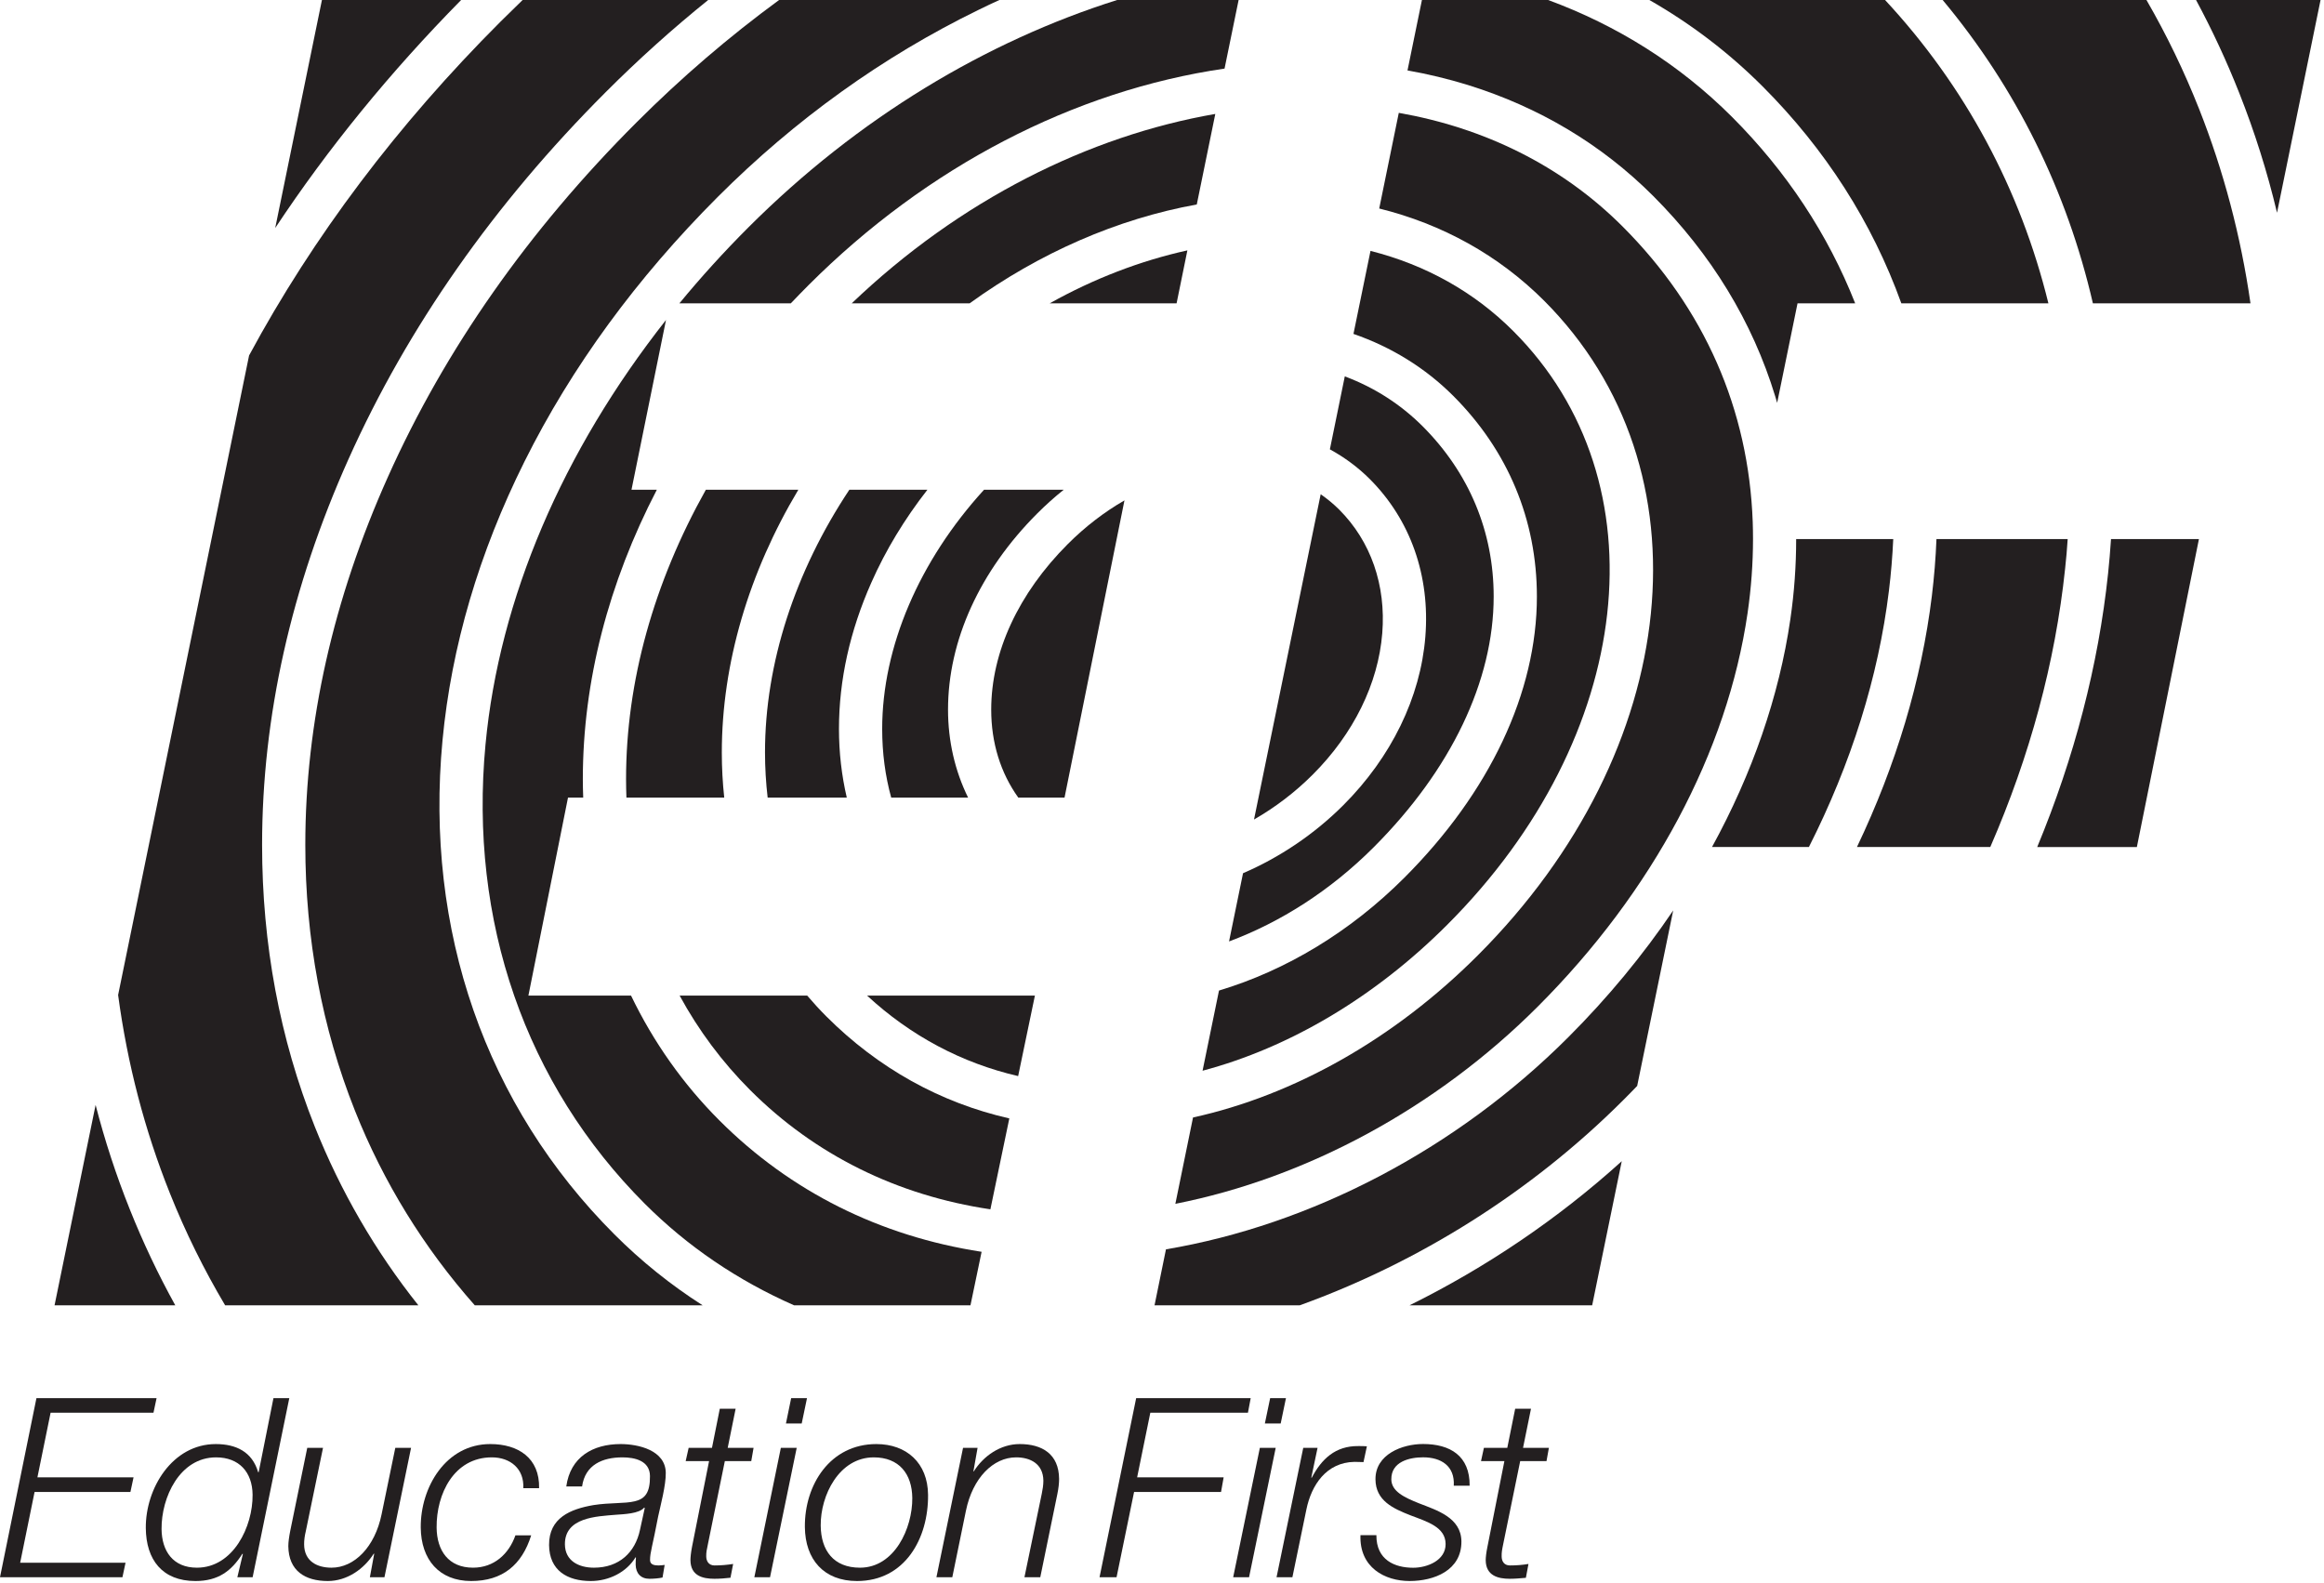 <?xml version="1.0" encoding="UTF-8" standalone="no"?><!DOCTYPE svg PUBLIC "-//W3C//DTD SVG 1.1//EN" "http://www.w3.org/Graphics/SVG/1.1/DTD/svg11.dtd"><svg width="100%" height="100%" viewBox="0 0 671 457" version="1.1" xmlns="http://www.w3.org/2000/svg" xmlns:xlink="http://www.w3.org/1999/xlink" xml:space="preserve" xmlns:serif="http://www.serif.com/" style="fill-rule:evenodd;clip-rule:evenodd;stroke-linejoin:round;stroke-miterlimit:1.414;"><path d="M92.951,0l-13.491,65.84c15.254,-23.044 33.199,-45.034 53.682,-65.84l-40.191,0Z" style="fill:#231f20;fill-rule:nonzero;"/><path d="M112.014,137.682c-15.825,35.288 -23.862,71.047 -23.862,106.248c0,27.068 4.82,52.888 14.33,76.771c8.22,20.655 19.839,39.503 34.599,56.203l65.787,0c-9.23,-5.897 -17.741,-12.74 -25.465,-20.473c-37.181,-37.171 -54.825,-87.854 -49.639,-142.666c2.562,-27.069 10.532,-54.157 23.69,-80.536c13.587,-27.261 32.36,-52.93 55.782,-76.372c22.322,-22.324 47.605,-40.484 75.134,-53.931c2.055,-1.012 4.099,-1.98 6.165,-2.926l-63.592,0c-14.427,10.574 -28.219,22.387 -41.236,35.416c-31.113,31.112 -55.243,65.516 -71.693,102.266" style="fill:#231f20;fill-rule:nonzero;"/><path d="M196.153,87.593l32.168,0c1.689,-1.765 3.411,-3.551 5.176,-5.315c34.124,-34.103 76.533,-56.135 120.063,-62.472l4.061,-19.806l-35.08,0c-37.685,11.887 -74.757,33.952 -106.473,65.669c-7.1,7.098 -13.728,14.415 -19.915,21.924" style="fill:#231f20;fill-rule:nonzero;"/><path d="M396.609,244.651c22.348,-22.354 34.654,-48.056 34.654,-72.414c0,-18.74 -7.096,-35.716 -20.514,-49.153c-6.403,-6.39 -13.972,-11.22 -22.472,-14.406l-4.306,21.065c4.248,2.323 8.124,5.186 11.52,8.585c11.765,11.77 17.445,27.929 16.043,45.53c-1.397,17.47 -9.799,34.749 -23.675,48.626c-8.424,8.424 -18.424,15.114 -28.965,19.655l-4.037,19.699c14.773,-5.509 29.204,-14.631 41.752,-27.187" style="fill:#231f20;fill-rule:nonzero;"/><path d="M443.742,172.238c0,27.671 -13.597,56.535 -38.308,81.235c-15.527,15.524 -34.048,26.713 -53.478,32.545l-4.744,23.149c25.022,-6.647 49.71,-21.192 70.627,-42.128c54.307,-54.298 62.53,-127.98 19.104,-171.421c-11.312,-11.339 -25.397,-19.173 -41.243,-23.173l-4.918,23.968c10.952,3.787 20.751,9.834 28.779,17.86c15.827,15.814 24.181,35.846 24.181,57.964" style="fill:#231f20;fill-rule:nonzero;"/><path d="M399.096,182.856c1.111,-13.887 -3.299,-26.562 -12.423,-35.695c-1.655,-1.646 -3.447,-3.131 -5.356,-4.444l-19.25,93.919c6.104,-3.506 11.855,-7.864 16.966,-12.984c11.785,-11.782 18.903,-26.271 20.063,-40.796" style="fill:#231f20;fill-rule:nonzero;"/><path d="M37.483,349.211c-3.938,-9.834 -7.23,-19.882 -9.877,-30.167l-11.855,57.86l34.857,0c-4.939,-8.922 -9.318,-18.161 -13.125,-27.693" style="fill:#231f20;fill-rule:nonzero;"/><path d="M75.673,243.941c0,-36.975 8.404,-74.467 24.949,-111.378c17.084,-38.118 42.075,-73.759 74.264,-105.958c9.488,-9.5 19.366,-18.365 29.584,-26.605l-53.574,0c-2.154,2.076 -4.284,4.163 -6.412,6.283c-29.736,29.735 -54.072,62.052 -72.566,96.35l-37.814,184.673c2.669,19.873 7.66,39.033 14.964,57.277c4.476,11.212 9.802,21.99 15.935,32.321l55.791,0c-12.458,-15.665 -22.475,-32.942 -29.909,-51.599c-10.091,-25.324 -15.213,-52.715 -15.213,-81.364" style="fill:#231f20;fill-rule:nonzero;"/><path d="M110.186,437.21c-1.935,9.512 -7.896,15.453 -14.469,15.453c-4.078,0 -7.864,-1.787 -7.908,-6.717c-0.021,-1.235 0.194,-2.625 0.474,-3.762l4.981,-24.12l-4.551,0l-4.916,23.992c-0.334,1.708 -0.549,3.225 -0.549,4.387c0.075,7.163 4.884,10.071 11.393,10.071c5.583,0 10.467,-3.487 13.264,-7.885l0.14,0l-1.248,6.787l4.207,0l7.681,-37.352l-4.551,0l-3.948,19.146Z" style="fill:#231f20;fill-rule:nonzero;"/><path d="M14.61,407.907l29.704,0l0.893,-4.198l-34.686,0l-10.521,51.707l35.352,0l0.892,-4.174l-30.425,0l4.164,-20.441l27.671,0l0.902,-4.216l-27.755,0l3.809,-18.678Z" style="fill:#231f20;fill-rule:nonzero;"/><path d="M56.847,452.663c-6.886,0 -10.136,-4.779 -10.2,-11.146c-0.085,-9.136 5.23,-20.709 15.74,-20.709c6.658,0 10.478,4.282 10.542,10.789c0.098,9.232 -5.604,21.066 -16.082,21.066m22.106,-48.954l-4.271,21.381l-0.148,0c-1.723,-5.887 -6.371,-8.122 -12.233,-8.122c-12.555,0 -20.312,12.812 -20.204,24.268c0.086,9.136 4.755,15.278 14.34,15.278c6.584,0 10.393,-2.908 13.534,-7.843l0.161,0l-1.601,6.745l4.41,0l10.586,-51.707l-4.574,0Z" style="fill:#231f20;fill-rule:nonzero;"/><path d="M180.759,224.975c0,1.784 0.043,3.561 0.107,5.335l28.241,0c-0.462,-4.281 -0.699,-8.627 -0.699,-13.038c0,-25.69 7.8,-51.962 22.097,-75.867l-26.702,0c-15.061,26.894 -23.044,55.404 -23.044,83.57" style="fill:#231f20;fill-rule:nonzero;"/><path d="M307.135,141.406l-23.012,-0.001c-18.75,20.547 -29.413,45.442 -29.413,69.078c0,6.95 0.883,13.566 2.605,19.827l22.204,0c-3.787,-7.682 -5.799,-16.33 -5.799,-25.411c0,-19.901 9.146,-40.009 25.755,-56.632c2.454,-2.451 5.002,-4.742 7.66,-6.862" style="fill:#231f20;fill-rule:nonzero;"/><path d="M220.877,217.272c0,4.442 0.27,8.79 0.764,13.038l22.849,0c-1.485,-6.367 -2.258,-13.016 -2.258,-19.827c0,-14.092 3.153,-28.325 9.359,-42.291c4.153,-9.391 9.586,-18.33 16.181,-26.787l-22.538,0c-15.707,23.646 -24.357,50.123 -24.357,75.867" style="fill:#231f20;fill-rule:nonzero;"/><path d="M426.658,275.873c-24.104,24.108 -53.001,40.374 -82.203,46.797l-5.098,24.927c37.757,-7.433 75.267,-27.575 104.601,-56.911c33.265,-33.252 54.778,-73.617 60.613,-113.66c1.055,-7.25 1.563,-14.383 1.569,-21.365c0,-1.646 -0.029,-3.305 -0.084,-4.937c-1.173,-32.535 -13.923,-61.667 -37.598,-85.347c-17.666,-17.664 -40.036,-28.476 -64.592,-32.791l-5.651,27.618c18.227,4.517 34.451,13.489 47.577,26.593c48.43,48.455 40.209,129.744 -19.134,189.076" style="fill:#231f20;fill-rule:nonzero;"/><path d="M477.279,56.545c16.812,16.825 28.687,36.299 35.278,57.901c0.188,0.623 0.375,1.249 0.557,1.871l5.881,-28.724l16.646,0c-7.875,-19.988 -19.818,-38.062 -35.563,-53.834c-15.258,-15.255 -33.293,-26.465 -53.085,-33.758l-36.445,0l-4.166,20.333c5.91,1.042 11.694,2.441 17.374,4.185c20.667,6.421 38.689,17.191 53.523,32.026" style="fill:#231f20;fill-rule:nonzero;"/><path d="M548.968,87.593l42.461,0c-8.065,-32.855 -24.008,-62.677 -47.163,-87.593l-68.05,0c11.98,6.842 22.909,15.169 32.682,24.938c18.159,18.181 31.626,39.224 40.07,62.655" style="fill:#231f20;fill-rule:nonzero;"/><path d="M345.542,59.039l5.347,-26.141c-36.47,6.325 -73.736,24.819 -104.979,54.695l34.04,0c20.172,-14.577 42.634,-24.4 65.592,-28.554" style="fill:#231f20;fill-rule:nonzero;"/><path d="M342.829,72.296c-13.618,3.012 -27.033,8.175 -39.759,15.297l36.641,0l3.118,-15.297Z" style="fill:#231f20;fill-rule:nonzero;"/><path d="M140.18,214.937c-4.82,51.037 11.533,98.17 46.044,132.692c12.286,12.273 26.747,22.096 43.055,29.275l50.919,0l3.218,-15.452c-29.328,-4.519 -55.149,-17.382 -75.652,-37.879c-10.544,-10.531 -19.129,-22.731 -25.562,-36.093l-29.639,0l11.435,-57.18l4.39,0c-0.064,-1.774 -0.109,-3.541 -0.109,-5.336c0,-28.175 7.381,-56.598 21.368,-83.559l-7.317,0l9.962,-49.014c-29.885,37.934 -48.131,80.472 -52.112,122.546" style="fill:#231f20;fill-rule:nonzero;"/><path d="M298.786,287.566l0.033,-0.086l-0.323,0l-48.142,0c12.565,11.619 27.347,19.474 43.613,23.236l4.819,-23.15Z" style="fill:#231f20;fill-rule:nonzero;"/><path d="M142.008,420.807c5.368,0 9.382,3.343 9.08,8.896l4.562,0c0.193,-8.682 -5.982,-12.736 -14.094,-12.736c-12.823,0 -20.183,12.479 -20.074,24.118c0.086,9.209 5.294,15.428 14.566,15.428c9.037,0 14.653,-4.65 17.321,-13.192l-4.55,0c-1.905,5.424 -6.209,9.341 -12.233,9.341c-7.089,0 -10.457,-4.926 -10.521,-11.577c-0.097,-9.725 5.014,-20.278 15.943,-20.278" style="fill:#231f20;fill-rule:nonzero;"/><path d="M291.419,322.939c-19.904,-4.519 -37.849,-14.48 -52.78,-29.403c-1.958,-1.957 -3.799,-3.968 -5.573,-6.056l-36.836,0c5.442,10.004 12.264,19.171 20.355,27.272c18.719,18.719 42.407,30.414 69.368,34.435l5.466,-26.248Z" style="fill:#231f20;fill-rule:nonzero;"/><path d="M356.052,455.416l4.585,0l7.693,-37.353l-4.576,0l-7.702,37.353Z" style="fill:#231f20;fill-rule:nonzero;"/><path d="M442.041,406.764l-4.569,0l-2.279,11.299l-6.75,0l-0.833,3.82l6.75,0l-4.902,24.777c-0.347,1.654 -0.493,3.055 -0.493,3.829c0.04,4.496 3.568,5.377 6.944,5.377c1.528,0 3.124,-0.148 4.653,-0.281l0.75,-3.999c-1.819,0.301 -3.542,0.429 -5.347,0.429c-1.743,0 -2.396,-1.29 -2.396,-2.603c-0.021,-1.139 0.082,-1.796 0.451,-3.563l4.903,-23.966l7.598,0l0.687,-3.82l-7.466,0l2.299,-11.299Z" style="fill:#231f20;fill-rule:nonzero;"/><path d="M371.288,403.709l-4.562,0l-1.527,7.317l4.569,0l1.52,-7.317Z" style="fill:#231f20;fill-rule:nonzero;"/><path d="M459.7,376.904l8.544,-41.614c-18.453,16.696 -39.231,30.713 -61.273,41.614l52.729,0Z" style="fill:#231f20;fill-rule:nonzero;"/><path d="M394.657,417.613c-0.798,-0.066 -1.659,-0.066 -2.459,-0.066c-6.666,-0.067 -10.625,3.754 -13.457,9.122l-0.14,0l1.812,-8.606l-4.132,0l-7.708,37.353l4.578,0l4.034,-19.538c1.436,-7.035 5.723,-13.619 13.888,-13.769c0.882,0 1.73,0.064 2.605,0.064l0.979,-4.56Z" style="fill:#231f20;fill-rule:nonzero;"/><path d="M410.907,420.797c5.146,0 9.183,2.472 8.834,8.199l4.584,0c0.075,-8.63 -5.625,-12.044 -13.46,-12.044c-5.998,0 -13.798,2.983 -13.729,10.214c0.055,6.174 5.104,8.414 10.106,10.382c4.936,1.872 10.091,3.398 10.145,8.26c0.042,4.767 -5.313,6.875 -9.361,6.875c-5.271,0 -10.674,-2.194 -10.625,-9.404l-4.598,0c-0.333,9.318 7.006,13.235 14.187,13.235c7.086,0 15.021,-3.055 14.96,-11.449c-0.077,-6.884 -7.125,-8.984 -12.265,-10.995c-4.228,-1.689 -7.931,-3.428 -7.971,-6.904c-0.057,-5.123 5.236,-6.369 9.193,-6.369" style="fill:#231f20;fill-rule:nonzero;"/><path d="M546.628,155.66l-28.029,0c0,7.605 -0.534,15.341 -1.681,23.172c-3.237,22.227 -10.978,44.507 -22.611,65.734l27.973,0c12.181,-24.068 20.062,-49.09 23.104,-74.006c0.618,-5.004 1.014,-9.962 1.244,-14.9" style="fill:#231f20;fill-rule:nonzero;"/><path d="M619.739,0l-58.841,0c21.273,25.475 35.912,55.21 43.378,87.593l45.5,0c-2.792,-19.451 -7.764,-38.235 -14.82,-56.092c-4.326,-10.941 -9.404,-21.441 -15.217,-31.501" style="fill:#231f20;fill-rule:nonzero;"/><path d="M634.055,0c4.666,8.67 8.84,17.642 12.498,26.907c4.433,11.198 8.071,22.709 10.884,34.522l12.569,-61.429l-35.951,0Z" style="fill:#231f20;fill-rule:nonzero;"/><path d="M596.996,155.66l-37.89,0c-0.214,5.443 -0.658,10.898 -1.325,16.405c-2.994,24.4 -10.349,48.875 -21.626,72.501l38.495,0c11.422,-26.251 18.755,-53.308 21.597,-80.323c0.32,-2.871 0.563,-5.711 0.749,-8.583" style="fill:#231f20;fill-rule:nonzero;"/><path d="M608.664,165.547c-2.8,26.574 -9.75,53.169 -20.466,79.03l28.771,0l17.919,-88.916l-25.385,0c-0.214,3.292 -0.499,6.594 -0.839,9.886" style="fill:#231f20;fill-rule:nonzero;"/><path d="M336.645,360.742l-3.301,16.162l41.924,0c34.44,-12.428 66.947,-32.772 93.502,-59.345c1.335,-1.312 2.634,-2.669 3.925,-4.002l10.403,-50.671c-8.693,12.846 -18.826,25.143 -30.307,36.623c-32.37,32.38 -74.231,54.157 -116.146,61.233" style="fill:#231f20;fill-rule:nonzero;"/><path d="M228.428,403.709l-1.504,7.317l4.55,0l1.528,-7.317l-4.574,0Z" style="fill:#231f20;fill-rule:nonzero;"/><path d="M217.8,455.416l4.529,0l7.702,-37.353l-4.581,0l-7.65,37.353Z" style="fill:#231f20;fill-rule:nonzero;"/><path d="M184.783,441.721c-1.376,6.527 -6.004,10.941 -13.297,10.941c-4.347,0 -8.327,-1.937 -8.38,-6.716c-0.077,-7.83 9.111,-8.089 14.684,-8.562c2.302,-0.175 6.778,-0.291 8.219,-2.088l0.15,0.151l-1.376,6.274Zm7.445,-16.427c-0.064,-6.575 -7.983,-8.327 -13.039,-8.327c-8.049,0 -14.525,3.763 -15.686,12.24l4.56,0c0.883,-6.242 5.864,-8.4 11.663,-8.4c3.506,0 7.897,0.943 7.939,5.389c0.043,4.882 -1.462,6.584 -4.389,7.291c-2.905,0.713 -7.121,0.349 -11.908,1.098c-6.64,1.142 -12.9,3.66 -12.836,11.555c0.076,7.318 5.251,10.373 12.049,10.373c5.23,0 10.329,-2.538 12.933,-6.875l0.106,0.139c-0.052,0.645 -0.106,1.379 -0.085,2.044c0.064,2.452 1.464,4.045 3.981,4.045c1.225,0 2.753,-0.128 3.776,-0.365l0.614,-3.638c-0.647,0.087 -1.152,0.152 -1.808,0.152c-1.098,0 -2.39,-0.194 -2.411,-1.516c-0.022,-2.251 0.754,-4.195 2.334,-12.597c0.71,-3.317 2.249,-8.973 2.207,-12.608" style="fill:#231f20;fill-rule:nonzero;"/><path d="M332.127,407.918l28.185,0l0.796,-4.209l-33.068,0l-10.575,51.707l4.915,0l5.058,-24.615l25.108,0l0.753,-4.216l-24.98,0l3.808,-18.667Z" style="fill:#231f20;fill-rule:nonzero;"/><path d="M248.299,452.663c-7.595,0 -11.264,-4.927 -11.339,-12.156c-0.086,-8.758 5.336,-19.699 15.32,-19.699c7.315,0 11.06,4.786 11.123,11.736c0.076,8.692 -5.121,20.119 -15.104,20.119m4.732,-35.695c-13.337,0 -20.761,11.725 -20.643,23.966c0.097,9.361 5.465,15.58 15.06,15.58c13.847,0 20.636,-12.311 20.506,-24.917c-0.084,-9.188 -6.228,-14.629 -14.923,-14.629" style="fill:#231f20;fill-rule:nonzero;"/><path d="M308.308,157.091c-14.264,14.264 -22.119,31.23 -22.119,47.809c0,9.575 2.689,18.234 7.812,25.4l13.361,0l17.299,-85.817c-5.809,3.356 -11.35,7.594 -16.353,12.608" style="fill:#231f20;fill-rule:nonzero;"/><path d="M294.408,416.968c-5.571,0 -10.478,3.462 -13.254,7.895l-0.107,0l1.205,-6.8l-4.195,0l-7.683,37.353l4.583,0l3.928,-19.171c1.936,-9.49 7.886,-15.438 14.491,-15.438c4.045,0 7.821,1.806 7.875,6.743c0,1.229 -0.216,2.594 -0.463,3.758l-5.002,24.108l4.572,0l4.917,-23.948c0.366,-1.766 0.526,-3.272 0.515,-4.457c-0.064,-7.141 -4.873,-10.043 -11.382,-10.043" style="fill:#231f20;fill-rule:nonzero;"/><path d="M212.399,406.764l-4.571,0l-2.261,11.299l-6.735,0l-0.859,3.831l6.755,0l-4.927,24.766c-0.322,1.676 -0.451,3.044 -0.451,3.839c0.044,4.507 3.528,5.367 6.926,5.367c1.519,0 3.121,-0.128 4.628,-0.3l0.775,-3.98c-1.807,0.277 -3.551,0.429 -5.369,0.429c-1.71,0 -2.389,-1.29 -2.399,-2.592c-0.021,-1.175 0.108,-1.816 0.485,-3.559l4.883,-23.97l7.628,0l0.668,-3.831l-7.468,0l2.292,-11.299Z" style="fill:#231f20;fill-rule:nonzero;"/></svg>